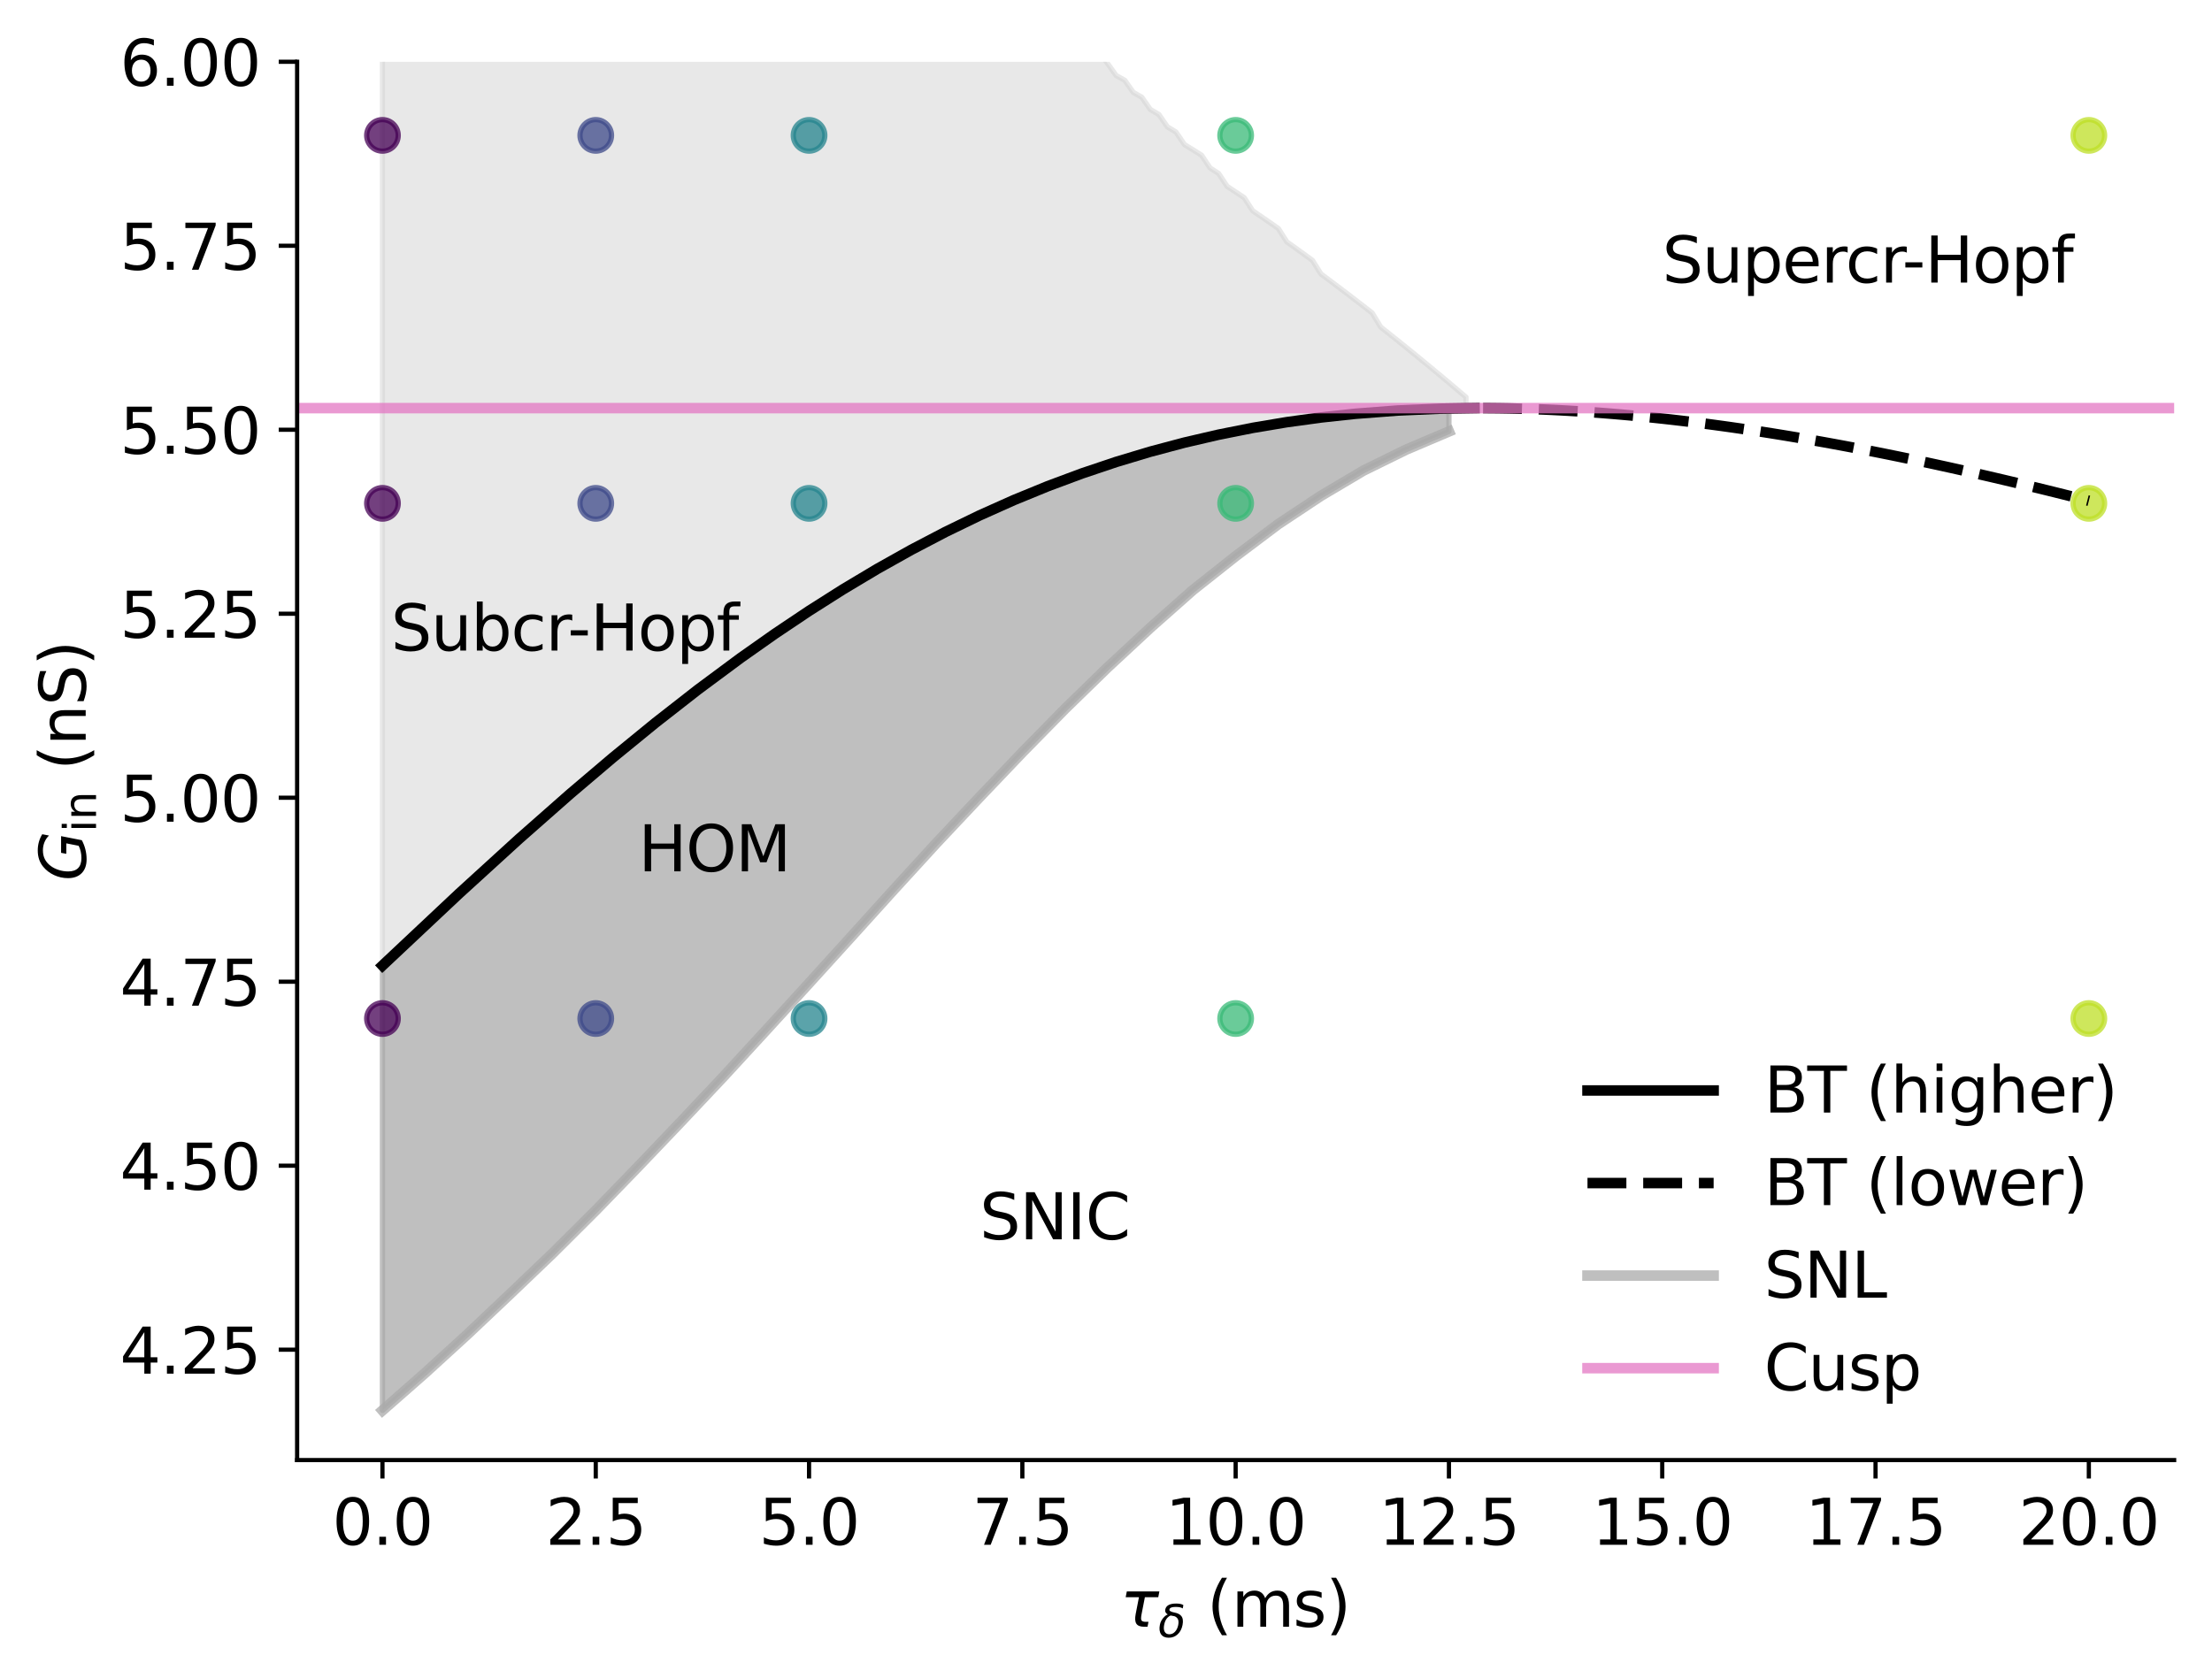 <?xml version="1.0" encoding="utf-8" standalone="no"?>
<!DOCTYPE svg PUBLIC "-//W3C//DTD SVG 1.1//EN"
  "http://www.w3.org/Graphics/SVG/1.1/DTD/svg11.dtd">
<svg xmlns:xlink="http://www.w3.org/1999/xlink" width="420.853pt" height="319.299pt" viewBox="0 0 420.853 319.299" xmlns="http://www.w3.org/2000/svg" version="1.1">
 <defs>
  <style type="text/css">*{stroke-linejoin: round; stroke-linecap: butt}</style>
 </defs>
 <g id="figure_1">
  <g id="patch_1">
   <path d="M 0 319.299 
L 420.853 319.299 
L 420.853 0 
L 0 0 
z
" style="fill: #ffffff"/>
  </g>
  <g id="axes_1">
   <g id="patch_2">
    <path d="M 56.532 277.871 
L 413.652 277.871 
L 413.652 11.759 
L 56.532 11.759 
z
" style="fill: #ffffff"/>
   </g>
   <g id="PolyCollection_1">
    <defs>
     <path id="me14f3eb961" d="M 72.765 -135.543 
L 72.765 -50.878 
L 80.882 -58.004 
L 88.998 -65.423 
L 97.114 -73.099 
L 105.231 -80.861 
L 113.347 -88.949 
L 121.463 -97.332 
L 129.58 -105.844 
L 137.696 -114.458 
L 145.812 -123.291 
L 153.929 -132.185 
L 162.045 -141.126 
L 170.162 -150.105 
L 178.278 -158.976 
L 186.394 -167.601 
L 194.511 -176.117 
L 202.627 -184.391 
L 210.743 -192.292 
L 218.86 -199.829 
L 226.976 -207.014 
L 235.093 -213.448 
L 243.209 -219.555 
L 251.325 -224.94 
L 259.442 -229.755 
L 267.558 -233.741 
L 275.674 -237.189 
L 275.674 -241.565 
L 275.674 -241.565 
L 267.558 -241.264 
L 259.442 -240.697 
L 251.325 -239.849 
L 243.209 -238.704 
L 235.093 -237.247 
L 226.976 -235.464 
L 218.86 -233.34 
L 210.743 -230.863 
L 202.627 -228.022 
L 194.511 -224.809 
L 186.394 -221.217 
L 178.278 -217.243 
L 170.162 -212.885 
L 162.045 -208.147 
L 153.929 -203.035 
L 145.812 -197.56 
L 137.696 -191.737 
L 129.58 -185.584 
L 121.463 -179.124 
L 113.347 -172.382 
L 105.231 -165.388 
L 97.114 -158.173 
L 88.998 -150.771 
L 80.882 -143.216 
L 72.765 -135.543 
z
" style="stroke: #a9a9a9; stroke-opacity: 0.75"/>
    </defs>
    <g clip-path="url(#p22e50f427b)">
     <use xlink:href="#me14f3eb961" x="0" y="319.299" style="fill: #a9a9a9; fill-opacity: 0.75; stroke: #a9a9a9; stroke-opacity: 0.75"/>
    </g>
   </g>
   <g id="PolyCollection_2">
    <path d="M 72.765 183.756 
L 72.765 -182.499 
L 74.388 -179.839 
L 76.012 -177.176 
L 77.635 -173.109 
L 79.258 -170.438 
L 80.882 -167.762 
L 82.505 -165.082 
L 84.128 -162.397 
L 85.751 -159.706 
L 87.375 -155.61 
L 88.998 -152.908 
L 90.621 -150.2 
L 92.245 -147.485 
L 93.868 -144.764 
L 95.491 -142.037 
L 97.114 -139.301 
L 98.738 -136.559 
L 100.361 -133.808 
L 101.984 -131.05 
L 103.607 -128.283 
L 105.231 -125.507 
L 106.854 -122.723 
L 108.477 -121.33 
L 110.1 -118.528 
L 111.724 -115.715 
L 113.347 -112.893 
L 114.97 -110.061 
L 116.594 -108.619 
L 118.217 -105.766 
L 119.84 -102.902 
L 121.463 -100.027 
L 123.087 -98.541 
L 124.71 -95.643 
L 126.333 -92.733 
L 127.957 -91.213 
L 129.58 -88.279 
L 131.203 -85.333 
L 132.826 -83.775 
L 134.45 -80.804 
L 136.073 -79.221 
L 137.696 -76.224 
L 139.319 -74.615 
L 140.943 -71.591 
L 142.566 -69.955 
L 144.189 -68.305 
L 145.812 -65.24 
L 147.436 -63.562 
L 149.059 -60.47 
L 150.682 -58.764 
L 152.306 -57.043 
L 153.929 -53.908 
L 155.552 -52.159 
L 157.175 -50.395 
L 158.799 -48.616 
L 160.422 -46.822 
L 162.045 -43.613 
L 163.668 -41.79 
L 165.292 -39.951 
L 166.915 -38.098 
L 168.538 -36.229 
L 170.162 -34.346 
L 171.785 -32.446 
L 173.408 -30.532 
L 175.031 -28.603 
L 176.655 -26.658 
L 178.278 -24.698 
L 179.901 -22.722 
L 181.524 -20.731 
L 183.148 -18.725 
L 184.771 -16.703 
L 186.394 -14.666 
L 188.018 -12.614 
L 189.641 -10.547 
L 191.264 -8.464 
L 192.887 -7.766 
L 194.511 -5.653 
L 196.134 -3.525 
L 197.757 -1.381 
L 199.381 -0.623 
L 201.004 1.551 
L 202.627 3.739 
L 204.25 4.542 
L 205.874 6.761 
L 207.497 8.994 
L 209.12 9.841 
L 210.743 12.104 
L 212.367 14.381 
L 213.99 15.272 
L 215.613 17.577 
L 217.237 18.497 
L 218.86 20.831 
L 220.483 21.779 
L 222.106 24.142 
L 223.73 25.118 
L 225.353 27.508 
L 226.976 28.512 
L 228.599 29.529 
L 230.223 31.96 
L 231.846 33.004 
L 233.469 35.462 
L 235.093 36.532 
L 236.716 37.616 
L 238.339 40.113 
L 239.962 41.222 
L 241.586 42.344 
L 243.209 43.479 
L 244.832 46.027 
L 246.455 47.186 
L 248.079 48.358 
L 249.702 49.542 
L 251.325 52.138 
L 252.948 53.346 
L 254.572 54.566 
L 256.195 55.797 
L 257.818 57.039 
L 259.442 58.293 
L 261.065 59.558 
L 262.688 62.235 
L 264.311 63.523 
L 265.935 64.821 
L 267.558 66.13 
L 269.181 67.449 
L 270.805 68.779 
L 272.428 70.12 
L 274.051 71.47 
L 275.674 72.831 
L 277.298 74.202 
L 278.921 75.582 
L 278.921 77.683 
L 278.921 77.683 
L 277.298 77.703 
L 275.674 77.733 
L 274.051 77.773 
L 272.428 77.823 
L 270.805 77.883 
L 269.181 77.954 
L 267.558 78.035 
L 265.935 78.126 
L 264.311 78.229 
L 262.688 78.342 
L 261.065 78.466 
L 259.442 78.602 
L 257.818 78.748 
L 256.195 78.906 
L 254.572 79.076 
L 252.948 79.257 
L 251.325 79.45 
L 249.702 79.655 
L 248.079 79.871 
L 246.455 80.1 
L 244.832 80.341 
L 243.209 80.595 
L 241.586 80.861 
L 239.962 81.139 
L 238.339 81.43 
L 236.716 81.734 
L 235.093 82.051 
L 233.469 82.382 
L 231.846 82.725 
L 230.223 83.081 
L 228.599 83.451 
L 226.976 83.835 
L 225.353 84.232 
L 223.73 84.643 
L 222.106 85.068 
L 220.483 85.506 
L 218.86 85.959 
L 217.237 86.426 
L 215.613 86.907 
L 213.99 87.402 
L 212.367 87.912 
L 210.743 88.436 
L 209.12 88.974 
L 207.497 89.528 
L 205.874 90.096 
L 204.25 90.678 
L 202.627 91.276 
L 201.004 91.889 
L 199.381 92.516 
L 197.757 93.159 
L 196.134 93.816 
L 194.511 94.489 
L 192.887 95.177 
L 191.264 95.88 
L 189.641 96.599 
L 188.018 97.332 
L 186.394 98.081 
L 184.771 98.845 
L 183.148 99.625 
L 181.524 100.42 
L 179.901 101.23 
L 178.278 102.056 
L 176.655 102.897 
L 175.031 103.753 
L 173.408 104.625 
L 171.785 105.512 
L 170.162 106.414 
L 168.538 107.331 
L 166.915 108.264 
L 165.292 109.211 
L 163.668 110.174 
L 162.045 111.152 
L 160.422 112.145 
L 158.799 113.152 
L 157.175 114.175 
L 155.552 115.212 
L 153.929 116.264 
L 152.306 117.33 
L 150.682 118.411 
L 149.059 119.506 
L 147.436 120.615 
L 145.812 121.738 
L 144.189 122.876 
L 142.566 124.027 
L 140.943 125.192 
L 139.319 126.37 
L 137.696 127.561 
L 136.073 128.766 
L 134.45 129.984 
L 132.826 131.215 
L 131.203 132.458 
L 129.58 133.714 
L 127.957 134.983 
L 126.333 136.263 
L 124.71 137.555 
L 123.087 138.859 
L 121.463 140.175 
L 119.84 141.501 
L 118.217 142.839 
L 116.594 144.188 
L 114.97 145.547 
L 113.347 146.916 
L 111.724 148.296 
L 110.1 149.685 
L 108.477 151.084 
L 106.854 152.493 
L 105.231 153.91 
L 103.607 155.337 
L 101.984 156.771 
L 100.361 158.215 
L 98.738 159.666 
L 97.114 161.125 
L 95.491 162.592 
L 93.868 164.065 
L 92.245 165.546 
L 90.621 167.034 
L 88.998 168.528 
L 87.375 170.027 
L 85.751 171.533 
L 84.128 173.045 
L 82.505 174.561 
L 80.882 176.083 
L 79.258 177.609 
L 77.635 179.14 
L 76.012 180.675 
L 74.388 182.213 
L 72.765 183.756 
z
" clip-path="url(#p22e50f427b)" style="fill: #d3d3d3; fill-opacity: 0.5; stroke: #d3d3d3; stroke-opacity: 0.5"/>
   </g>
   <g id="matplotlib.axis_1">
    <g id="xtick_1">
     <g id="line2d_1">
      <defs>
       <path id="m9f6ccbb815" d="M 0 0 
L 0 3.5 
" style="stroke: #000000; stroke-width: 0.8"/>
      </defs>
      <g>
       <use xlink:href="#m9f6ccbb815" x="72.765" y="277.871" style="stroke: #000000; stroke-width: 0.8"/>
      </g>
     </g>
     <g id="text_1">
      <!-- 0.0 -->
      <g transform="translate(63.223 293.989) scale(0.12 -0.12)">
       <defs>
        <path id="DejaVuSans-30" d="M 2034 4250 
Q 1547 4250 1301 3770 
Q 1056 3291 1056 2328 
Q 1056 1369 1301 889 
Q 1547 409 2034 409 
Q 2525 409 2770 889 
Q 3016 1369 3016 2328 
Q 3016 3291 2770 3770 
Q 2525 4250 2034 4250 
z
M 2034 4750 
Q 2819 4750 3233 4129 
Q 3647 3509 3647 2328 
Q 3647 1150 3233 529 
Q 2819 -91 2034 -91 
Q 1250 -91 836 529 
Q 422 1150 422 2328 
Q 422 3509 836 4129 
Q 1250 4750 2034 4750 
z
" transform="scale(0.016)"/>
        <path id="DejaVuSans-2e" d="M 684 794 
L 1344 794 
L 1344 0 
L 684 0 
L 684 794 
z
" transform="scale(0.016)"/>
       </defs>
       <use xlink:href="#DejaVuSans-30"/>
       <use xlink:href="#DejaVuSans-2e" x="63.623"/>
       <use xlink:href="#DejaVuSans-30" x="95.41"/>
      </g>
     </g>
    </g>
    <g id="xtick_2">
     <g id="line2d_2">
      <g>
       <use xlink:href="#m9f6ccbb815" x="113.347" y="277.871" style="stroke: #000000; stroke-width: 0.8"/>
      </g>
     </g>
     <g id="text_2">
      <!-- 2.5 -->
      <g transform="translate(103.805 293.989) scale(0.12 -0.12)">
       <defs>
        <path id="DejaVuSans-32" d="M 1228 531 
L 3431 531 
L 3431 0 
L 469 0 
L 469 531 
Q 828 903 1448 1529 
Q 2069 2156 2228 2338 
Q 2531 2678 2651 2914 
Q 2772 3150 2772 3378 
Q 2772 3750 2511 3984 
Q 2250 4219 1831 4219 
Q 1534 4219 1204 4116 
Q 875 4013 500 3803 
L 500 4441 
Q 881 4594 1212 4672 
Q 1544 4750 1819 4750 
Q 2544 4750 2975 4387 
Q 3406 4025 3406 3419 
Q 3406 3131 3298 2873 
Q 3191 2616 2906 2266 
Q 2828 2175 2409 1742 
Q 1991 1309 1228 531 
z
" transform="scale(0.016)"/>
        <path id="DejaVuSans-35" d="M 691 4666 
L 3169 4666 
L 3169 4134 
L 1269 4134 
L 1269 2991 
Q 1406 3038 1543 3061 
Q 1681 3084 1819 3084 
Q 2600 3084 3056 2656 
Q 3513 2228 3513 1497 
Q 3513 744 3044 326 
Q 2575 -91 1722 -91 
Q 1428 -91 1123 -41 
Q 819 9 494 109 
L 494 744 
Q 775 591 1075 516 
Q 1375 441 1709 441 
Q 2250 441 2565 725 
Q 2881 1009 2881 1497 
Q 2881 1984 2565 2268 
Q 2250 2553 1709 2553 
Q 1456 2553 1204 2497 
Q 953 2441 691 2322 
L 691 4666 
z
" transform="scale(0.016)"/>
       </defs>
       <use xlink:href="#DejaVuSans-32"/>
       <use xlink:href="#DejaVuSans-2e" x="63.623"/>
       <use xlink:href="#DejaVuSans-35" x="95.41"/>
      </g>
     </g>
    </g>
    <g id="xtick_3">
     <g id="line2d_3">
      <g>
       <use xlink:href="#m9f6ccbb815" x="153.929" y="277.871" style="stroke: #000000; stroke-width: 0.8"/>
      </g>
     </g>
     <g id="text_3">
      <!-- 5.0 -->
      <g transform="translate(144.387 293.989) scale(0.12 -0.12)">
       <use xlink:href="#DejaVuSans-35"/>
       <use xlink:href="#DejaVuSans-2e" x="63.623"/>
       <use xlink:href="#DejaVuSans-30" x="95.41"/>
      </g>
     </g>
    </g>
    <g id="xtick_4">
     <g id="line2d_4">
      <g>
       <use xlink:href="#m9f6ccbb815" x="194.511" y="277.871" style="stroke: #000000; stroke-width: 0.8"/>
      </g>
     </g>
     <g id="text_4">
      <!-- 7.5 -->
      <g transform="translate(184.969 293.989) scale(0.12 -0.12)">
       <defs>
        <path id="DejaVuSans-37" d="M 525 4666 
L 3525 4666 
L 3525 4397 
L 1831 0 
L 1172 0 
L 2766 4134 
L 525 4134 
L 525 4666 
z
" transform="scale(0.016)"/>
       </defs>
       <use xlink:href="#DejaVuSans-37"/>
       <use xlink:href="#DejaVuSans-2e" x="63.623"/>
       <use xlink:href="#DejaVuSans-35" x="95.41"/>
      </g>
     </g>
    </g>
    <g id="xtick_5">
     <g id="line2d_5">
      <g>
       <use xlink:href="#m9f6ccbb815" x="235.093" y="277.871" style="stroke: #000000; stroke-width: 0.8"/>
      </g>
     </g>
     <g id="text_5">
      <!-- 10.0 -->
      <g transform="translate(221.733 293.989) scale(0.12 -0.12)">
       <defs>
        <path id="DejaVuSans-31" d="M 794 531 
L 1825 531 
L 1825 4091 
L 703 3866 
L 703 4441 
L 1819 4666 
L 2450 4666 
L 2450 531 
L 3481 531 
L 3481 0 
L 794 0 
L 794 531 
z
" transform="scale(0.016)"/>
       </defs>
       <use xlink:href="#DejaVuSans-31"/>
       <use xlink:href="#DejaVuSans-30" x="63.623"/>
       <use xlink:href="#DejaVuSans-2e" x="127.246"/>
       <use xlink:href="#DejaVuSans-30" x="159.033"/>
      </g>
     </g>
    </g>
    <g id="xtick_6">
     <g id="line2d_6">
      <g>
       <use xlink:href="#m9f6ccbb815" x="275.674" y="277.871" style="stroke: #000000; stroke-width: 0.8"/>
      </g>
     </g>
     <g id="text_6">
      <!-- 12.5 -->
      <g transform="translate(262.315 293.989) scale(0.12 -0.12)">
       <use xlink:href="#DejaVuSans-31"/>
       <use xlink:href="#DejaVuSans-32" x="63.623"/>
       <use xlink:href="#DejaVuSans-2e" x="127.246"/>
       <use xlink:href="#DejaVuSans-35" x="159.033"/>
      </g>
     </g>
    </g>
    <g id="xtick_7">
     <g id="line2d_7">
      <g>
       <use xlink:href="#m9f6ccbb815" x="316.256" y="277.871" style="stroke: #000000; stroke-width: 0.8"/>
      </g>
     </g>
     <g id="text_7">
      <!-- 15.0 -->
      <g transform="translate(302.897 293.989) scale(0.12 -0.12)">
       <use xlink:href="#DejaVuSans-31"/>
       <use xlink:href="#DejaVuSans-35" x="63.623"/>
       <use xlink:href="#DejaVuSans-2e" x="127.246"/>
       <use xlink:href="#DejaVuSans-30" x="159.033"/>
      </g>
     </g>
    </g>
    <g id="xtick_8">
     <g id="line2d_8">
      <g>
       <use xlink:href="#m9f6ccbb815" x="356.838" y="277.871" style="stroke: #000000; stroke-width: 0.8"/>
      </g>
     </g>
     <g id="text_8">
      <!-- 17.5 -->
      <g transform="translate(343.479 293.989) scale(0.12 -0.12)">
       <use xlink:href="#DejaVuSans-31"/>
       <use xlink:href="#DejaVuSans-37" x="63.623"/>
       <use xlink:href="#DejaVuSans-2e" x="127.246"/>
       <use xlink:href="#DejaVuSans-35" x="159.033"/>
      </g>
     </g>
    </g>
    <g id="xtick_9">
     <g id="line2d_9">
      <g>
       <use xlink:href="#m9f6ccbb815" x="397.42" y="277.871" style="stroke: #000000; stroke-width: 0.8"/>
      </g>
     </g>
     <g id="text_9">
      <!-- 20.0 -->
      <g transform="translate(384.06 293.989) scale(0.12 -0.12)">
       <use xlink:href="#DejaVuSans-32"/>
       <use xlink:href="#DejaVuSans-30" x="63.623"/>
       <use xlink:href="#DejaVuSans-2e" x="127.246"/>
       <use xlink:href="#DejaVuSans-30" x="159.033"/>
      </g>
     </g>
    </g>
    <g id="text_10">
     <!-- $\tau_\delta$ (ms) -->
     <g transform="translate(213.132 309.603) scale(0.12 -0.12)">
      <defs>
       <path id="DejaVuSans-Oblique-3c4" d="M 2103 638 
Q 2188 488 2525 488 
L 2800 488 
L 2706 0 
L 2363 0 
Q 1800 0 1600 300 
Q 1403 606 1534 1269 
L 1856 2925 
L 541 2925 
L 653 3500 
L 3881 3500 
L 3769 2925 
L 2444 2925 
L 2113 1234 
Q 2025 781 2103 638 
z
" transform="scale(0.016)"/>
       <path id="DejaVuSans-Oblique-3b4" d="M 3472 4053 
Q 3197 4272 2450 4272 
Q 1659 4272 1588 3906 
Q 1531 3619 2328 3469 
Q 2953 3353 3253 3003 
Q 3616 2581 3447 1716 
Q 3284 888 2763 400 
Q 2238 -91 1488 -91 
Q 741 -91 406 400 
Q 72 888 241 1747 
Q 363 2384 891 2900 
Q 1097 3100 1353 3213 
Q 913 3459 1000 3900 
Q 1166 4750 2544 4750 
Q 3234 4750 3566 4531 
L 3472 4053 
z
M 1753 3056 
Q 1525 2966 1306 2738 
Q 969 2384 847 1747 
Q 722 1113 919 756 
Q 1119 397 1584 397 
Q 2044 397 2381 759 
Q 2722 1122 2838 1716 
Q 2956 2338 2731 2638 
Q 2491 2959 2103 2994 
Q 1906 3013 1753 3056 
z
" transform="scale(0.016)"/>
       <path id="DejaVuSans-20" transform="scale(0.016)"/>
       <path id="DejaVuSans-28" d="M 1984 4856 
Q 1566 4138 1362 3434 
Q 1159 2731 1159 2009 
Q 1159 1288 1364 580 
Q 1569 -128 1984 -844 
L 1484 -844 
Q 1016 -109 783 600 
Q 550 1309 550 2009 
Q 550 2706 781 3412 
Q 1013 4119 1484 4856 
L 1984 4856 
z
" transform="scale(0.016)"/>
       <path id="DejaVuSans-6d" d="M 3328 2828 
Q 3544 3216 3844 3400 
Q 4144 3584 4550 3584 
Q 5097 3584 5394 3201 
Q 5691 2819 5691 2113 
L 5691 0 
L 5113 0 
L 5113 2094 
Q 5113 2597 4934 2840 
Q 4756 3084 4391 3084 
Q 3944 3084 3684 2787 
Q 3425 2491 3425 1978 
L 3425 0 
L 2847 0 
L 2847 2094 
Q 2847 2600 2669 2842 
Q 2491 3084 2119 3084 
Q 1678 3084 1418 2786 
Q 1159 2488 1159 1978 
L 1159 0 
L 581 0 
L 581 3500 
L 1159 3500 
L 1159 2956 
Q 1356 3278 1631 3431 
Q 1906 3584 2284 3584 
Q 2666 3584 2933 3390 
Q 3200 3197 3328 2828 
z
" transform="scale(0.016)"/>
       <path id="DejaVuSans-73" d="M 2834 3397 
L 2834 2853 
Q 2591 2978 2328 3040 
Q 2066 3103 1784 3103 
Q 1356 3103 1142 2972 
Q 928 2841 928 2578 
Q 928 2378 1081 2264 
Q 1234 2150 1697 2047 
L 1894 2003 
Q 2506 1872 2764 1633 
Q 3022 1394 3022 966 
Q 3022 478 2636 193 
Q 2250 -91 1575 -91 
Q 1294 -91 989 -36 
Q 684 19 347 128 
L 347 722 
Q 666 556 975 473 
Q 1284 391 1588 391 
Q 1994 391 2212 530 
Q 2431 669 2431 922 
Q 2431 1156 2273 1281 
Q 2116 1406 1581 1522 
L 1381 1569 
Q 847 1681 609 1914 
Q 372 2147 372 2553 
Q 372 3047 722 3315 
Q 1072 3584 1716 3584 
Q 2034 3584 2315 3537 
Q 2597 3491 2834 3397 
z
" transform="scale(0.016)"/>
       <path id="DejaVuSans-29" d="M 513 4856 
L 1013 4856 
Q 1481 4119 1714 3412 
Q 1947 2706 1947 2009 
Q 1947 1309 1714 600 
Q 1481 -109 1013 -844 
L 513 -844 
Q 928 -128 1133 580 
Q 1338 1288 1338 2009 
Q 1338 2731 1133 3434 
Q 928 4138 513 4856 
z
" transform="scale(0.016)"/>
      </defs>
      <use xlink:href="#DejaVuSans-Oblique-3c4" transform="translate(0 0.125)"/>
      <use xlink:href="#DejaVuSans-Oblique-3b4" transform="translate(60.205 -16.281) scale(0.7)"/>
      <use xlink:href="#DejaVuSans-20" transform="translate(105.767 0.125)"/>
      <use xlink:href="#DejaVuSans-28" transform="translate(137.554 0.125)"/>
      <use xlink:href="#DejaVuSans-6d" transform="translate(176.567 0.125)"/>
      <use xlink:href="#DejaVuSans-73" transform="translate(273.979 0.125)"/>
      <use xlink:href="#DejaVuSans-29" transform="translate(326.079 0.125)"/>
     </g>
    </g>
   </g>
   <g id="matplotlib.axis_2">
    <g id="ytick_1">
     <g id="line2d_10">
      <defs>
       <path id="m4cf1d3b7d8" d="M 0 0 
L -3.5 0 
" style="stroke: #000000; stroke-width: 0.8"/>
      </defs>
      <g>
       <use xlink:href="#m4cf1d3b7d8" x="56.532" y="256.862" style="stroke: #000000; stroke-width: 0.8"/>
      </g>
     </g>
     <g id="text_11">
      <!-- 4.25 -->
      <g transform="translate(22.814 261.421) scale(0.12 -0.12)">
       <defs>
        <path id="DejaVuSans-34" d="M 2419 4116 
L 825 1625 
L 2419 1625 
L 2419 4116 
z
M 2253 4666 
L 3047 4666 
L 3047 1625 
L 3713 1625 
L 3713 1100 
L 3047 1100 
L 3047 0 
L 2419 0 
L 2419 1100 
L 313 1100 
L 313 1709 
L 2253 4666 
z
" transform="scale(0.016)"/>
       </defs>
       <use xlink:href="#DejaVuSans-34"/>
       <use xlink:href="#DejaVuSans-2e" x="63.623"/>
       <use xlink:href="#DejaVuSans-32" x="95.41"/>
       <use xlink:href="#DejaVuSans-35" x="159.033"/>
      </g>
     </g>
    </g>
    <g id="ytick_2">
     <g id="line2d_11">
      <g>
       <use xlink:href="#m4cf1d3b7d8" x="56.532" y="221.847" style="stroke: #000000; stroke-width: 0.8"/>
      </g>
     </g>
     <g id="text_12">
      <!-- 4.50 -->
      <g transform="translate(22.814 226.407) scale(0.12 -0.12)">
       <use xlink:href="#DejaVuSans-34"/>
       <use xlink:href="#DejaVuSans-2e" x="63.623"/>
       <use xlink:href="#DejaVuSans-35" x="95.41"/>
       <use xlink:href="#DejaVuSans-30" x="159.033"/>
      </g>
     </g>
    </g>
    <g id="ytick_3">
     <g id="line2d_12">
      <g>
       <use xlink:href="#m4cf1d3b7d8" x="56.532" y="186.833" style="stroke: #000000; stroke-width: 0.8"/>
      </g>
     </g>
     <g id="text_13">
      <!-- 4.75 -->
      <g transform="translate(22.814 191.392) scale(0.12 -0.12)">
       <use xlink:href="#DejaVuSans-34"/>
       <use xlink:href="#DejaVuSans-2e" x="63.623"/>
       <use xlink:href="#DejaVuSans-37" x="95.41"/>
       <use xlink:href="#DejaVuSans-35" x="159.033"/>
      </g>
     </g>
    </g>
    <g id="ytick_4">
     <g id="line2d_13">
      <g>
       <use xlink:href="#m4cf1d3b7d8" x="56.532" y="151.818" style="stroke: #000000; stroke-width: 0.8"/>
      </g>
     </g>
     <g id="text_14">
      <!-- 5.00 -->
      <g transform="translate(22.814 156.377) scale(0.12 -0.12)">
       <use xlink:href="#DejaVuSans-35"/>
       <use xlink:href="#DejaVuSans-2e" x="63.623"/>
       <use xlink:href="#DejaVuSans-30" x="95.41"/>
       <use xlink:href="#DejaVuSans-30" x="159.033"/>
      </g>
     </g>
    </g>
    <g id="ytick_5">
     <g id="line2d_14">
      <g>
       <use xlink:href="#m4cf1d3b7d8" x="56.532" y="116.803" style="stroke: #000000; stroke-width: 0.8"/>
      </g>
     </g>
     <g id="text_15">
      <!-- 5.25 -->
      <g transform="translate(22.814 121.362) scale(0.12 -0.12)">
       <use xlink:href="#DejaVuSans-35"/>
       <use xlink:href="#DejaVuSans-2e" x="63.623"/>
       <use xlink:href="#DejaVuSans-32" x="95.41"/>
       <use xlink:href="#DejaVuSans-35" x="159.033"/>
      </g>
     </g>
    </g>
    <g id="ytick_6">
     <g id="line2d_15">
      <g>
       <use xlink:href="#m4cf1d3b7d8" x="56.532" y="81.789" style="stroke: #000000; stroke-width: 0.8"/>
      </g>
     </g>
     <g id="text_16">
      <!-- 5.50 -->
      <g transform="translate(22.814 86.348) scale(0.12 -0.12)">
       <use xlink:href="#DejaVuSans-35"/>
       <use xlink:href="#DejaVuSans-2e" x="63.623"/>
       <use xlink:href="#DejaVuSans-35" x="95.41"/>
       <use xlink:href="#DejaVuSans-30" x="159.033"/>
      </g>
     </g>
    </g>
    <g id="ytick_7">
     <g id="line2d_16">
      <g>
       <use xlink:href="#m4cf1d3b7d8" x="56.532" y="46.774" style="stroke: #000000; stroke-width: 0.8"/>
      </g>
     </g>
     <g id="text_17">
      <!-- 5.75 -->
      <g transform="translate(22.814 51.333) scale(0.12 -0.12)">
       <use xlink:href="#DejaVuSans-35"/>
       <use xlink:href="#DejaVuSans-2e" x="63.623"/>
       <use xlink:href="#DejaVuSans-37" x="95.41"/>
       <use xlink:href="#DejaVuSans-35" x="159.033"/>
      </g>
     </g>
    </g>
    <g id="ytick_8">
     <g id="line2d_17">
      <g>
       <use xlink:href="#m4cf1d3b7d8" x="56.532" y="11.759" style="stroke: #000000; stroke-width: 0.8"/>
      </g>
     </g>
     <g id="text_18">
      <!-- 6.00 -->
      <g transform="translate(22.814 16.318) scale(0.12 -0.12)">
       <defs>
        <path id="DejaVuSans-36" d="M 2113 2584 
Q 1688 2584 1439 2293 
Q 1191 2003 1191 1497 
Q 1191 994 1439 701 
Q 1688 409 2113 409 
Q 2538 409 2786 701 
Q 3034 994 3034 1497 
Q 3034 2003 2786 2293 
Q 2538 2584 2113 2584 
z
M 3366 4563 
L 3366 3988 
Q 3128 4100 2886 4159 
Q 2644 4219 2406 4219 
Q 1781 4219 1451 3797 
Q 1122 3375 1075 2522 
Q 1259 2794 1537 2939 
Q 1816 3084 2150 3084 
Q 2853 3084 3261 2657 
Q 3669 2231 3669 1497 
Q 3669 778 3244 343 
Q 2819 -91 2113 -91 
Q 1303 -91 875 529 
Q 447 1150 447 2328 
Q 447 3434 972 4092 
Q 1497 4750 2381 4750 
Q 2619 4750 2861 4703 
Q 3103 4656 3366 4563 
z
" transform="scale(0.016)"/>
       </defs>
       <use xlink:href="#DejaVuSans-36"/>
       <use xlink:href="#DejaVuSans-2e" x="63.623"/>
       <use xlink:href="#DejaVuSans-30" x="95.41"/>
       <use xlink:href="#DejaVuSans-30" x="159.033"/>
      </g>
     </g>
    </g>
    <g id="text_19">
     <!-- $G_{\mathrm{in}}$ (nS) -->
     <g transform="translate(16.318 167.675) rotate(-90) scale(0.12 -0.12)">
      <defs>
       <path id="DejaVuSans-Oblique-47" d="M 3494 697 
L 3738 1919 
L 2700 1919 
L 2797 2438 
L 4453 2438 
L 4050 384 
Q 3634 156 3143 32 
Q 2653 -91 2156 -91 
Q 1278 -91 783 396 
Q 288 884 288 1753 
Q 288 2475 589 3126 
Q 891 3778 1422 4213 
Q 1756 4484 2153 4617 
Q 2550 4750 3034 4750 
Q 3472 4750 3873 4639 
Q 4275 4528 4641 4306 
L 4513 3634 
Q 4231 3928 3853 4083 
Q 3475 4238 3047 4238 
Q 2550 4238 2172 4048 
Q 1794 3859 1497 3463 
Q 1244 3125 1098 2667 
Q 953 2209 953 1734 
Q 953 1081 1287 751 
Q 1622 422 2284 422 
Q 2616 422 2925 492 
Q 3234 563 3494 697 
z
" transform="scale(0.016)"/>
       <path id="DejaVuSans-69" d="M 603 3500 
L 1178 3500 
L 1178 0 
L 603 0 
L 603 3500 
z
M 603 4863 
L 1178 4863 
L 1178 4134 
L 603 4134 
L 603 4863 
z
" transform="scale(0.016)"/>
       <path id="DejaVuSans-6e" d="M 3513 2113 
L 3513 0 
L 2938 0 
L 2938 2094 
Q 2938 2591 2744 2837 
Q 2550 3084 2163 3084 
Q 1697 3084 1428 2787 
Q 1159 2491 1159 1978 
L 1159 0 
L 581 0 
L 581 3500 
L 1159 3500 
L 1159 2956 
Q 1366 3272 1645 3428 
Q 1925 3584 2291 3584 
Q 2894 3584 3203 3211 
Q 3513 2838 3513 2113 
z
" transform="scale(0.016)"/>
       <path id="DejaVuSans-53" d="M 3425 4513 
L 3425 3897 
Q 3066 4069 2747 4153 
Q 2428 4238 2131 4238 
Q 1616 4238 1336 4038 
Q 1056 3838 1056 3469 
Q 1056 3159 1242 3001 
Q 1428 2844 1947 2747 
L 2328 2669 
Q 3034 2534 3370 2195 
Q 3706 1856 3706 1288 
Q 3706 609 3251 259 
Q 2797 -91 1919 -91 
Q 1588 -91 1214 -16 
Q 841 59 441 206 
L 441 856 
Q 825 641 1194 531 
Q 1563 422 1919 422 
Q 2459 422 2753 634 
Q 3047 847 3047 1241 
Q 3047 1584 2836 1778 
Q 2625 1972 2144 2069 
L 1759 2144 
Q 1053 2284 737 2584 
Q 422 2884 422 3419 
Q 422 4038 858 4394 
Q 1294 4750 2059 4750 
Q 2388 4750 2728 4690 
Q 3069 4631 3425 4513 
z
" transform="scale(0.016)"/>
      </defs>
      <use xlink:href="#DejaVuSans-Oblique-47" transform="translate(0 0.125)"/>
      <use xlink:href="#DejaVuSans-69" transform="translate(77.49 -16.281) scale(0.7)"/>
      <use xlink:href="#DejaVuSans-6e" transform="translate(96.938 -16.281) scale(0.7)"/>
      <use xlink:href="#DejaVuSans-20" transform="translate(144.038 0.125)"/>
      <use xlink:href="#DejaVuSans-28" transform="translate(175.825 0.125)"/>
      <use xlink:href="#DejaVuSans-6e" transform="translate(214.839 0.125)"/>
      <use xlink:href="#DejaVuSans-53" transform="translate(278.218 0.125)"/>
      <use xlink:href="#DejaVuSans-29" transform="translate(341.694 0.125)"/>
     </g>
    </g>
   </g>
   <g id="line2d_18">
    <defs>
     <path id="mf4b6dc78a6" d="M 0 3 
C 0.796 3 1.559 2.684 2.121 2.121 
C 2.684 1.559 3 0.796 3 0 
C 3 -0.796 2.684 -1.559 2.121 -2.121 
C 1.559 -2.684 0.796 -3 0 -3 
C -0.796 -3 -1.559 -2.684 -2.121 -2.121 
C -2.684 -1.559 -3 -0.796 -3 0 
C -3 0.796 -2.684 1.559 -2.121 2.121 
C -1.559 2.684 -0.796 3 0 3 
z
" style="stroke: #440154; stroke-opacity: 0.75"/>
    </defs>
    <g clip-path="url(#p22e50f427b)">
     <use xlink:href="#mf4b6dc78a6" x="72.765" y="193.836" style="fill: #440154; fill-opacity: 0.75; stroke: #440154; stroke-opacity: 0.75"/>
     <use xlink:href="#mf4b6dc78a6" x="72.765" y="95.794" style="fill: #440154; fill-opacity: 0.75; stroke: #440154; stroke-opacity: 0.75"/>
     <use xlink:href="#mf4b6dc78a6" x="72.765" y="25.765" style="fill: #440154; fill-opacity: 0.75; stroke: #440154; stroke-opacity: 0.75"/>
    </g>
   </g>
   <g id="line2d_19">
    <defs>
     <path id="m3cf2d482de" d="M 0 3 
C 0.796 3 1.559 2.684 2.121 2.121 
C 2.684 1.559 3 0.796 3 0 
C 3 -0.796 2.684 -1.559 2.121 -2.121 
C 1.559 -2.684 0.796 -3 0 -3 
C -0.796 -3 -1.559 -2.684 -2.121 -2.121 
C -2.684 -1.559 -3 -0.796 -3 0 
C -3 0.796 -2.684 1.559 -2.121 2.121 
C -1.559 2.684 -0.796 3 0 3 
z
" style="stroke: #3e4a89; stroke-opacity: 0.75"/>
    </defs>
    <g clip-path="url(#p22e50f427b)">
     <use xlink:href="#m3cf2d482de" x="113.347" y="193.836" style="fill: #3e4a89; fill-opacity: 0.75; stroke: #3e4a89; stroke-opacity: 0.75"/>
     <use xlink:href="#m3cf2d482de" x="113.347" y="95.794" style="fill: #3e4a89; fill-opacity: 0.75; stroke: #3e4a89; stroke-opacity: 0.75"/>
     <use xlink:href="#m3cf2d482de" x="113.347" y="25.765" style="fill: #3e4a89; fill-opacity: 0.75; stroke: #3e4a89; stroke-opacity: 0.75"/>
    </g>
   </g>
   <g id="line2d_20">
    <defs>
     <path id="m12379c6211" d="M 0 3 
C 0.796 3 1.559 2.684 2.121 2.121 
C 2.684 1.559 3 0.796 3 0 
C 3 -0.796 2.684 -1.559 2.121 -2.121 
C 1.559 -2.684 0.796 -3 0 -3 
C -0.796 -3 -1.559 -2.684 -2.121 -2.121 
C -2.684 -1.559 -3 -0.796 -3 0 
C -3 0.796 -2.684 1.559 -2.121 2.121 
C -1.559 2.684 -0.796 3 0 3 
z
" style="stroke: #25848e; stroke-opacity: 0.75"/>
    </defs>
    <g clip-path="url(#p22e50f427b)">
     <use xlink:href="#m12379c6211" x="153.929" y="193.836" style="fill: #25848e; fill-opacity: 0.75; stroke: #25848e; stroke-opacity: 0.75"/>
     <use xlink:href="#m12379c6211" x="153.929" y="95.794" style="fill: #25848e; fill-opacity: 0.75; stroke: #25848e; stroke-opacity: 0.75"/>
     <use xlink:href="#m12379c6211" x="153.929" y="25.765" style="fill: #25848e; fill-opacity: 0.75; stroke: #25848e; stroke-opacity: 0.75"/>
    </g>
   </g>
   <g id="line2d_21">
    <defs>
     <path id="m4b0803b9b0" d="M 0 3 
C 0.796 3 1.559 2.684 2.121 2.121 
C 2.684 1.559 3 0.796 3 0 
C 3 -0.796 2.684 -1.559 2.121 -2.121 
C 1.559 -2.684 0.796 -3 0 -3 
C -0.796 -3 -1.559 -2.684 -2.121 -2.121 
C -2.684 -1.559 -3 -0.796 -3 0 
C -3 0.796 -2.684 1.559 -2.121 2.121 
C -1.559 2.684 -0.796 3 0 3 
z
" style="stroke: #38b977; stroke-opacity: 0.75"/>
    </defs>
    <g clip-path="url(#p22e50f427b)">
     <use xlink:href="#m4b0803b9b0" x="235.093" y="193.836" style="fill: #38b977; fill-opacity: 0.75; stroke: #38b977; stroke-opacity: 0.75"/>
     <use xlink:href="#m4b0803b9b0" x="235.093" y="95.794" style="fill: #38b977; fill-opacity: 0.75; stroke: #38b977; stroke-opacity: 0.75"/>
     <use xlink:href="#m4b0803b9b0" x="235.093" y="25.765" style="fill: #38b977; fill-opacity: 0.75; stroke: #38b977; stroke-opacity: 0.75"/>
    </g>
   </g>
   <g id="line2d_22">
    <defs>
     <path id="mf30686cc33" d="M 0 3 
C 0.796 3 1.559 2.684 2.121 2.121 
C 2.684 1.559 3 0.796 3 0 
C 3 -0.796 2.684 -1.559 2.121 -2.121 
C 1.559 -2.684 0.796 -3 0 -3 
C -0.796 -3 -1.559 -2.684 -2.121 -2.121 
C -2.684 -1.559 -3 -0.796 -3 0 
C -3 0.796 -2.684 1.559 -2.121 2.121 
C -1.559 2.684 -0.796 3 0 3 
z
" style="stroke: #bddf26; stroke-opacity: 0.75"/>
    </defs>
    <g clip-path="url(#p22e50f427b)">
     <use xlink:href="#mf30686cc33" x="397.42" y="193.836" style="fill: #bddf26; fill-opacity: 0.75; stroke: #bddf26; stroke-opacity: 0.75"/>
     <use xlink:href="#mf30686cc33" x="397.42" y="95.794" style="fill: #bddf26; fill-opacity: 0.75; stroke: #bddf26; stroke-opacity: 0.75"/>
     <use xlink:href="#mf30686cc33" x="397.42" y="25.765" style="fill: #bddf26; fill-opacity: 0.75; stroke: #bddf26; stroke-opacity: 0.75"/>
    </g>
   </g>
   <g id="line2d_23">
    <path d="M 72.765 183.756 
L 87.375 170.027 
L 98.738 159.666 
L 108.477 151.084 
L 116.594 144.188 
L 124.71 137.555 
L 132.826 131.215 
L 140.943 125.192 
L 147.436 120.615 
L 153.929 116.264 
L 160.422 112.145 
L 166.915 108.264 
L 173.408 104.625 
L 179.901 101.23 
L 186.394 98.081 
L 192.887 95.177 
L 199.381 92.516 
L 205.874 90.096 
L 212.367 87.912 
L 218.86 85.959 
L 225.353 84.232 
L 231.846 82.725 
L 238.339 81.43 
L 244.832 80.341 
L 251.325 79.45 
L 257.818 78.748 
L 265.935 78.126 
L 274.051 77.773 
L 280.544 77.673 
L 280.544 77.673 
" clip-path="url(#p22e50f427b)" style="fill: none; stroke: #000000; stroke-width: 2; stroke-linecap: square"/>
   </g>
   <g id="line2d_24">
    <path d="M 282.167 77.672 
L 283.791 77.681 
L 285.414 77.699 
L 287.037 77.726 
L 288.661 77.763 
L 290.284 77.808 
L 291.907 77.863 
L 293.53 77.926 
L 295.154 77.998 
L 296.777 78.078 
L 298.4 78.166 
L 300.023 78.263 
L 301.647 78.368 
L 303.27 78.481 
L 304.893 78.602 
L 306.517 78.731 
L 308.14 78.868 
L 309.763 79.012 
L 311.386 79.163 
L 313.01 79.322 
L 314.633 79.488 
L 316.256 79.661 
L 317.879 79.842 
L 319.503 80.029 
L 321.126 80.223 
L 322.749 80.424 
L 324.373 80.631 
L 325.996 80.845 
L 327.619 81.065 
L 329.242 81.292 
L 330.866 81.525 
L 332.489 81.764 
L 334.112 82.008 
L 335.735 82.259 
L 337.359 82.516 
L 338.982 82.778 
L 340.605 83.046 
L 342.228 83.319 
L 343.852 83.598 
L 345.475 83.883 
L 347.098 84.172 
L 348.722 84.467 
L 350.345 84.766 
L 351.968 85.071 
L 353.591 85.381 
L 355.215 85.695 
L 356.838 86.014 
L 358.461 86.338 
L 360.084 86.667 
L 361.708 86.999 
L 363.331 87.337 
L 364.954 87.678 
L 366.578 88.024 
L 368.201 88.374 
L 369.824 88.728 
L 371.447 89.087 
L 373.071 89.449 
L 374.694 89.815 
L 376.317 90.184 
L 377.94 90.558 
L 379.564 90.935 
L 381.187 91.316 
L 382.81 91.7 
L 384.434 92.088 
L 386.057 92.479 
L 387.68 92.874 
L 389.303 93.271 
L 390.927 93.672 
L 392.55 94.076 
L 394.173 94.483 
L 395.796 94.894 
L 397.42 95.307 
" clip-path="url(#p22e50f427b)" style="fill: none; stroke-dasharray: 7.4,3.2; stroke-dashoffset: 0; stroke: #000000; stroke-width: 2"/>
   </g>
   <g id="line2d_25">
    <path d="M 72.765 268.42 
L 80.882 261.294 
L 88.998 253.876 
L 97.114 246.2 
L 105.231 238.438 
L 113.347 230.35 
L 121.463 221.967 
L 129.58 213.455 
L 137.696 204.84 
L 145.812 196.008 
L 153.929 187.114 
L 162.045 178.172 
L 170.162 169.194 
L 178.278 160.323 
L 186.394 151.697 
L 194.511 143.182 
L 202.627 134.908 
L 210.743 127.007 
L 218.86 119.469 
L 226.976 112.284 
L 235.093 105.851 
L 243.209 99.743 
L 251.325 94.358 
L 259.442 89.544 
L 267.558 85.558 
L 275.674 82.11 
" clip-path="url(#p22e50f427b)" style="fill: none; stroke: #a9a9a9; stroke-opacity: 0.75; stroke-width: 2; stroke-linecap: square"/>
   </g>
   <g id="line2d_26">
    <path d="M 56.532 77.671 
L 413.652 77.671 
" clip-path="url(#p22e50f427b)" style="fill: none; stroke: #e377c2; stroke-opacity: 0.75; stroke-width: 2; stroke-linecap: square"/>
   </g>
   <g id="patch_3">
    <path d="M 56.532 277.871 
L 56.532 11.759 
" style="fill: none; stroke: #000000; stroke-width: 0.8; stroke-linejoin: miter; stroke-linecap: square"/>
   </g>
   <g id="patch_4">
    <path d="M 56.532 277.871 
L 413.652 277.871 
" style="fill: none; stroke: #000000; stroke-width: 0.8; stroke-linejoin: miter; stroke-linecap: square"/>
   </g>
   <g id="text_20">
    <!-- Subcr-Hopf -->
    <g transform="translate(74.388 123.806) scale(0.12 -0.12)">
     <defs>
      <path id="DejaVuSans-75" d="M 544 1381 
L 544 3500 
L 1119 3500 
L 1119 1403 
Q 1119 906 1312 657 
Q 1506 409 1894 409 
Q 2359 409 2629 706 
Q 2900 1003 2900 1516 
L 2900 3500 
L 3475 3500 
L 3475 0 
L 2900 0 
L 2900 538 
Q 2691 219 2414 64 
Q 2138 -91 1772 -91 
Q 1169 -91 856 284 
Q 544 659 544 1381 
z
M 1991 3584 
L 1991 3584 
z
" transform="scale(0.016)"/>
      <path id="DejaVuSans-62" d="M 3116 1747 
Q 3116 2381 2855 2742 
Q 2594 3103 2138 3103 
Q 1681 3103 1420 2742 
Q 1159 2381 1159 1747 
Q 1159 1113 1420 752 
Q 1681 391 2138 391 
Q 2594 391 2855 752 
Q 3116 1113 3116 1747 
z
M 1159 2969 
Q 1341 3281 1617 3432 
Q 1894 3584 2278 3584 
Q 2916 3584 3314 3078 
Q 3713 2572 3713 1747 
Q 3713 922 3314 415 
Q 2916 -91 2278 -91 
Q 1894 -91 1617 61 
Q 1341 213 1159 525 
L 1159 0 
L 581 0 
L 581 4863 
L 1159 4863 
L 1159 2969 
z
" transform="scale(0.016)"/>
      <path id="DejaVuSans-63" d="M 3122 3366 
L 3122 2828 
Q 2878 2963 2633 3030 
Q 2388 3097 2138 3097 
Q 1578 3097 1268 2742 
Q 959 2388 959 1747 
Q 959 1106 1268 751 
Q 1578 397 2138 397 
Q 2388 397 2633 464 
Q 2878 531 3122 666 
L 3122 134 
Q 2881 22 2623 -34 
Q 2366 -91 2075 -91 
Q 1284 -91 818 406 
Q 353 903 353 1747 
Q 353 2603 823 3093 
Q 1294 3584 2113 3584 
Q 2378 3584 2631 3529 
Q 2884 3475 3122 3366 
z
" transform="scale(0.016)"/>
      <path id="DejaVuSans-72" d="M 2631 2963 
Q 2534 3019 2420 3045 
Q 2306 3072 2169 3072 
Q 1681 3072 1420 2755 
Q 1159 2438 1159 1844 
L 1159 0 
L 581 0 
L 581 3500 
L 1159 3500 
L 1159 2956 
Q 1341 3275 1631 3429 
Q 1922 3584 2338 3584 
Q 2397 3584 2469 3576 
Q 2541 3569 2628 3553 
L 2631 2963 
z
" transform="scale(0.016)"/>
      <path id="DejaVuSans-2d" d="M 313 2009 
L 1997 2009 
L 1997 1497 
L 313 1497 
L 313 2009 
z
" transform="scale(0.016)"/>
      <path id="DejaVuSans-48" d="M 628 4666 
L 1259 4666 
L 1259 2753 
L 3553 2753 
L 3553 4666 
L 4184 4666 
L 4184 0 
L 3553 0 
L 3553 2222 
L 1259 2222 
L 1259 0 
L 628 0 
L 628 4666 
z
" transform="scale(0.016)"/>
      <path id="DejaVuSans-6f" d="M 1959 3097 
Q 1497 3097 1228 2736 
Q 959 2375 959 1747 
Q 959 1119 1226 758 
Q 1494 397 1959 397 
Q 2419 397 2687 759 
Q 2956 1122 2956 1747 
Q 2956 2369 2687 2733 
Q 2419 3097 1959 3097 
z
M 1959 3584 
Q 2709 3584 3137 3096 
Q 3566 2609 3566 1747 
Q 3566 888 3137 398 
Q 2709 -91 1959 -91 
Q 1206 -91 779 398 
Q 353 888 353 1747 
Q 353 2609 779 3096 
Q 1206 3584 1959 3584 
z
" transform="scale(0.016)"/>
      <path id="DejaVuSans-70" d="M 1159 525 
L 1159 -1331 
L 581 -1331 
L 581 3500 
L 1159 3500 
L 1159 2969 
Q 1341 3281 1617 3432 
Q 1894 3584 2278 3584 
Q 2916 3584 3314 3078 
Q 3713 2572 3713 1747 
Q 3713 922 3314 415 
Q 2916 -91 2278 -91 
Q 1894 -91 1617 61 
Q 1341 213 1159 525 
z
M 3116 1747 
Q 3116 2381 2855 2742 
Q 2594 3103 2138 3103 
Q 1681 3103 1420 2742 
Q 1159 2381 1159 1747 
Q 1159 1113 1420 752 
Q 1681 391 2138 391 
Q 2594 391 2855 752 
Q 3116 1113 3116 1747 
z
" transform="scale(0.016)"/>
      <path id="DejaVuSans-66" d="M 2375 4863 
L 2375 4384 
L 1825 4384 
Q 1516 4384 1395 4259 
Q 1275 4134 1275 3809 
L 1275 3500 
L 2222 3500 
L 2222 3053 
L 1275 3053 
L 1275 0 
L 697 0 
L 697 3053 
L 147 3053 
L 147 3500 
L 697 3500 
L 697 3744 
Q 697 4328 969 4595 
Q 1241 4863 1831 4863 
L 2375 4863 
z
" transform="scale(0.016)"/>
     </defs>
     <use xlink:href="#DejaVuSans-53"/>
     <use xlink:href="#DejaVuSans-75" x="63.477"/>
     <use xlink:href="#DejaVuSans-62" x="126.855"/>
     <use xlink:href="#DejaVuSans-63" x="190.332"/>
     <use xlink:href="#DejaVuSans-72" x="245.312"/>
     <use xlink:href="#DejaVuSans-2d" x="280.051"/>
     <use xlink:href="#DejaVuSans-48" x="316.135"/>
     <use xlink:href="#DejaVuSans-6f" x="391.33"/>
     <use xlink:href="#DejaVuSans-70" x="452.512"/>
     <use xlink:href="#DejaVuSans-66" x="515.988"/>
    </g>
   </g>
   <g id="text_21">
    <!-- HOM -->
    <g transform="translate(121.463 165.824) scale(0.12 -0.12)">
     <defs>
      <path id="DejaVuSans-4f" d="M 2522 4238 
Q 1834 4238 1429 3725 
Q 1025 3213 1025 2328 
Q 1025 1447 1429 934 
Q 1834 422 2522 422 
Q 3209 422 3611 934 
Q 4013 1447 4013 2328 
Q 4013 3213 3611 3725 
Q 3209 4238 2522 4238 
z
M 2522 4750 
Q 3503 4750 4090 4092 
Q 4678 3434 4678 2328 
Q 4678 1225 4090 567 
Q 3503 -91 2522 -91 
Q 1538 -91 948 565 
Q 359 1222 359 2328 
Q 359 3434 948 4092 
Q 1538 4750 2522 4750 
z
" transform="scale(0.016)"/>
      <path id="DejaVuSans-4d" d="M 628 4666 
L 1569 4666 
L 2759 1491 
L 3956 4666 
L 4897 4666 
L 4897 0 
L 4281 0 
L 4281 4097 
L 3078 897 
L 2444 897 
L 1241 4097 
L 1241 0 
L 628 0 
L 628 4666 
z
" transform="scale(0.016)"/>
     </defs>
     <use xlink:href="#DejaVuSans-48"/>
     <use xlink:href="#DejaVuSans-4f" x="75.195"/>
     <use xlink:href="#DejaVuSans-4d" x="153.906"/>
    </g>
   </g>
   <g id="text_22">
    <!-- SNIC -->
    <g transform="translate(186.394 235.853) scale(0.12 -0.12)">
     <defs>
      <path id="DejaVuSans-4e" d="M 628 4666 
L 1478 4666 
L 3547 763 
L 3547 4666 
L 4159 4666 
L 4159 0 
L 3309 0 
L 1241 3903 
L 1241 0 
L 628 0 
L 628 4666 
z
" transform="scale(0.016)"/>
      <path id="DejaVuSans-49" d="M 628 4666 
L 1259 4666 
L 1259 0 
L 628 0 
L 628 4666 
z
" transform="scale(0.016)"/>
      <path id="DejaVuSans-43" d="M 4122 4306 
L 4122 3641 
Q 3803 3938 3442 4084 
Q 3081 4231 2675 4231 
Q 1875 4231 1450 3742 
Q 1025 3253 1025 2328 
Q 1025 1406 1450 917 
Q 1875 428 2675 428 
Q 3081 428 3442 575 
Q 3803 722 4122 1019 
L 4122 359 
Q 3791 134 3420 21 
Q 3050 -91 2638 -91 
Q 1578 -91 968 557 
Q 359 1206 359 2328 
Q 359 3453 968 4101 
Q 1578 4750 2638 4750 
Q 3056 4750 3426 4639 
Q 3797 4528 4122 4306 
z
" transform="scale(0.016)"/>
     </defs>
     <use xlink:href="#DejaVuSans-53"/>
     <use xlink:href="#DejaVuSans-4e" x="63.477"/>
     <use xlink:href="#DejaVuSans-49" x="138.281"/>
     <use xlink:href="#DejaVuSans-43" x="167.773"/>
    </g>
   </g>
   <g id="text_23">
    <!-- Supercr-Hopf -->
    <g transform="translate(316.256 53.777) scale(0.12 -0.12)">
     <defs>
      <path id="DejaVuSans-65" d="M 3597 1894 
L 3597 1613 
L 953 1613 
Q 991 1019 1311 708 
Q 1631 397 2203 397 
Q 2534 397 2845 478 
Q 3156 559 3463 722 
L 3463 178 
Q 3153 47 2828 -22 
Q 2503 -91 2169 -91 
Q 1331 -91 842 396 
Q 353 884 353 1716 
Q 353 2575 817 3079 
Q 1281 3584 2069 3584 
Q 2775 3584 3186 3129 
Q 3597 2675 3597 1894 
z
M 3022 2063 
Q 3016 2534 2758 2815 
Q 2500 3097 2075 3097 
Q 1594 3097 1305 2825 
Q 1016 2553 972 2059 
L 3022 2063 
z
" transform="scale(0.016)"/>
     </defs>
     <use xlink:href="#DejaVuSans-53"/>
     <use xlink:href="#DejaVuSans-75" x="63.477"/>
     <use xlink:href="#DejaVuSans-70" x="126.855"/>
     <use xlink:href="#DejaVuSans-65" x="190.332"/>
     <use xlink:href="#DejaVuSans-72" x="251.855"/>
     <use xlink:href="#DejaVuSans-63" x="290.719"/>
     <use xlink:href="#DejaVuSans-72" x="345.699"/>
     <use xlink:href="#DejaVuSans-2d" x="380.438"/>
     <use xlink:href="#DejaVuSans-48" x="416.521"/>
     <use xlink:href="#DejaVuSans-6f" x="491.717"/>
     <use xlink:href="#DejaVuSans-70" x="552.898"/>
     <use xlink:href="#DejaVuSans-66" x="616.375"/>
    </g>
   </g>
   <g id="legend_1">
    <g id="line2d_27">
     <path d="M 302.034 207.534 
L 314.034 207.534 
L 326.034 207.534 
" style="fill: none; stroke: #000000; stroke-width: 2; stroke-linecap: square"/>
    </g>
    <g id="text_24">
     <!-- BT (higher) -->
     <g transform="translate(335.634 211.734) scale(0.12 -0.12)">
      <defs>
       <path id="DejaVuSans-42" d="M 1259 2228 
L 1259 519 
L 2272 519 
Q 2781 519 3026 730 
Q 3272 941 3272 1375 
Q 3272 1813 3026 2020 
Q 2781 2228 2272 2228 
L 1259 2228 
z
M 1259 4147 
L 1259 2741 
L 2194 2741 
Q 2656 2741 2882 2914 
Q 3109 3088 3109 3444 
Q 3109 3797 2882 3972 
Q 2656 4147 2194 4147 
L 1259 4147 
z
M 628 4666 
L 2241 4666 
Q 2963 4666 3353 4366 
Q 3744 4066 3744 3513 
Q 3744 3084 3544 2831 
Q 3344 2578 2956 2516 
Q 3422 2416 3680 2098 
Q 3938 1781 3938 1306 
Q 3938 681 3513 340 
Q 3088 0 2303 0 
L 628 0 
L 628 4666 
z
" transform="scale(0.016)"/>
       <path id="DejaVuSans-54" d="M -19 4666 
L 3928 4666 
L 3928 4134 
L 2272 4134 
L 2272 0 
L 1638 0 
L 1638 4134 
L -19 4134 
L -19 4666 
z
" transform="scale(0.016)"/>
       <path id="DejaVuSans-68" d="M 3513 2113 
L 3513 0 
L 2938 0 
L 2938 2094 
Q 2938 2591 2744 2837 
Q 2550 3084 2163 3084 
Q 1697 3084 1428 2787 
Q 1159 2491 1159 1978 
L 1159 0 
L 581 0 
L 581 4863 
L 1159 4863 
L 1159 2956 
Q 1366 3272 1645 3428 
Q 1925 3584 2291 3584 
Q 2894 3584 3203 3211 
Q 3513 2838 3513 2113 
z
" transform="scale(0.016)"/>
       <path id="DejaVuSans-67" d="M 2906 1791 
Q 2906 2416 2648 2759 
Q 2391 3103 1925 3103 
Q 1463 3103 1205 2759 
Q 947 2416 947 1791 
Q 947 1169 1205 825 
Q 1463 481 1925 481 
Q 2391 481 2648 825 
Q 2906 1169 2906 1791 
z
M 3481 434 
Q 3481 -459 3084 -895 
Q 2688 -1331 1869 -1331 
Q 1566 -1331 1297 -1286 
Q 1028 -1241 775 -1147 
L 775 -588 
Q 1028 -725 1275 -790 
Q 1522 -856 1778 -856 
Q 2344 -856 2625 -561 
Q 2906 -266 2906 331 
L 2906 616 
Q 2728 306 2450 153 
Q 2172 0 1784 0 
Q 1141 0 747 490 
Q 353 981 353 1791 
Q 353 2603 747 3093 
Q 1141 3584 1784 3584 
Q 2172 3584 2450 3431 
Q 2728 3278 2906 2969 
L 2906 3500 
L 3481 3500 
L 3481 434 
z
" transform="scale(0.016)"/>
      </defs>
      <use xlink:href="#DejaVuSans-42"/>
      <use xlink:href="#DejaVuSans-54" x="68.604"/>
      <use xlink:href="#DejaVuSans-20" x="129.688"/>
      <use xlink:href="#DejaVuSans-28" x="161.475"/>
      <use xlink:href="#DejaVuSans-68" x="200.488"/>
      <use xlink:href="#DejaVuSans-69" x="263.867"/>
      <use xlink:href="#DejaVuSans-67" x="291.65"/>
      <use xlink:href="#DejaVuSans-68" x="355.127"/>
      <use xlink:href="#DejaVuSans-65" x="418.506"/>
      <use xlink:href="#DejaVuSans-72" x="480.029"/>
      <use xlink:href="#DejaVuSans-29" x="521.143"/>
     </g>
    </g>
    <g id="line2d_28">
     <path d="M 302.034 225.148 
L 314.034 225.148 
L 326.034 225.148 
" style="fill: none; stroke-dasharray: 7.4,3.2; stroke-dashoffset: 0; stroke: #000000; stroke-width: 2"/>
    </g>
    <g id="text_25">
     <!-- BT (lower) -->
     <g transform="translate(335.634 229.348) scale(0.12 -0.12)">
      <defs>
       <path id="DejaVuSans-6c" d="M 603 4863 
L 1178 4863 
L 1178 0 
L 603 0 
L 603 4863 
z
" transform="scale(0.016)"/>
       <path id="DejaVuSans-77" d="M 269 3500 
L 844 3500 
L 1563 769 
L 2278 3500 
L 2956 3500 
L 3675 769 
L 4391 3500 
L 4966 3500 
L 4050 0 
L 3372 0 
L 2619 2869 
L 1863 0 
L 1184 0 
L 269 3500 
z
" transform="scale(0.016)"/>
      </defs>
      <use xlink:href="#DejaVuSans-42"/>
      <use xlink:href="#DejaVuSans-54" x="68.604"/>
      <use xlink:href="#DejaVuSans-20" x="129.688"/>
      <use xlink:href="#DejaVuSans-28" x="161.475"/>
      <use xlink:href="#DejaVuSans-6c" x="200.488"/>
      <use xlink:href="#DejaVuSans-6f" x="228.271"/>
      <use xlink:href="#DejaVuSans-77" x="289.453"/>
      <use xlink:href="#DejaVuSans-65" x="371.24"/>
      <use xlink:href="#DejaVuSans-72" x="432.764"/>
      <use xlink:href="#DejaVuSans-29" x="473.877"/>
     </g>
    </g>
    <g id="line2d_29">
     <path d="M 302.034 242.762 
L 314.034 242.762 
L 326.034 242.762 
" style="fill: none; stroke: #a9a9a9; stroke-opacity: 0.75; stroke-width: 2; stroke-linecap: square"/>
    </g>
    <g id="text_26">
     <!-- SNL -->
     <g transform="translate(335.634 246.962) scale(0.12 -0.12)">
      <defs>
       <path id="DejaVuSans-4c" d="M 628 4666 
L 1259 4666 
L 1259 531 
L 3531 531 
L 3531 0 
L 628 0 
L 628 4666 
z
" transform="scale(0.016)"/>
      </defs>
      <use xlink:href="#DejaVuSans-53"/>
      <use xlink:href="#DejaVuSans-4e" x="63.477"/>
      <use xlink:href="#DejaVuSans-4c" x="138.281"/>
     </g>
    </g>
    <g id="line2d_30">
     <path d="M 302.034 260.375 
L 314.034 260.375 
L 326.034 260.375 
" style="fill: none; stroke: #e377c2; stroke-opacity: 0.75; stroke-width: 2; stroke-linecap: square"/>
    </g>
    <g id="text_27">
     <!-- Cusp -->
     <g transform="translate(335.634 264.575) scale(0.12 -0.12)">
      <use xlink:href="#DejaVuSans-43"/>
      <use xlink:href="#DejaVuSans-75" x="69.824"/>
      <use xlink:href="#DejaVuSans-73" x="133.203"/>
      <use xlink:href="#DejaVuSans-70" x="185.303"/>
     </g>
    </g>
   </g>
  </g>
 </g>
 <defs>
  <clipPath id="p22e50f427b">
   <rect x="56.532" y="11.759" width="357.12" height="266.112"/>
  </clipPath>
 </defs>
</svg>
